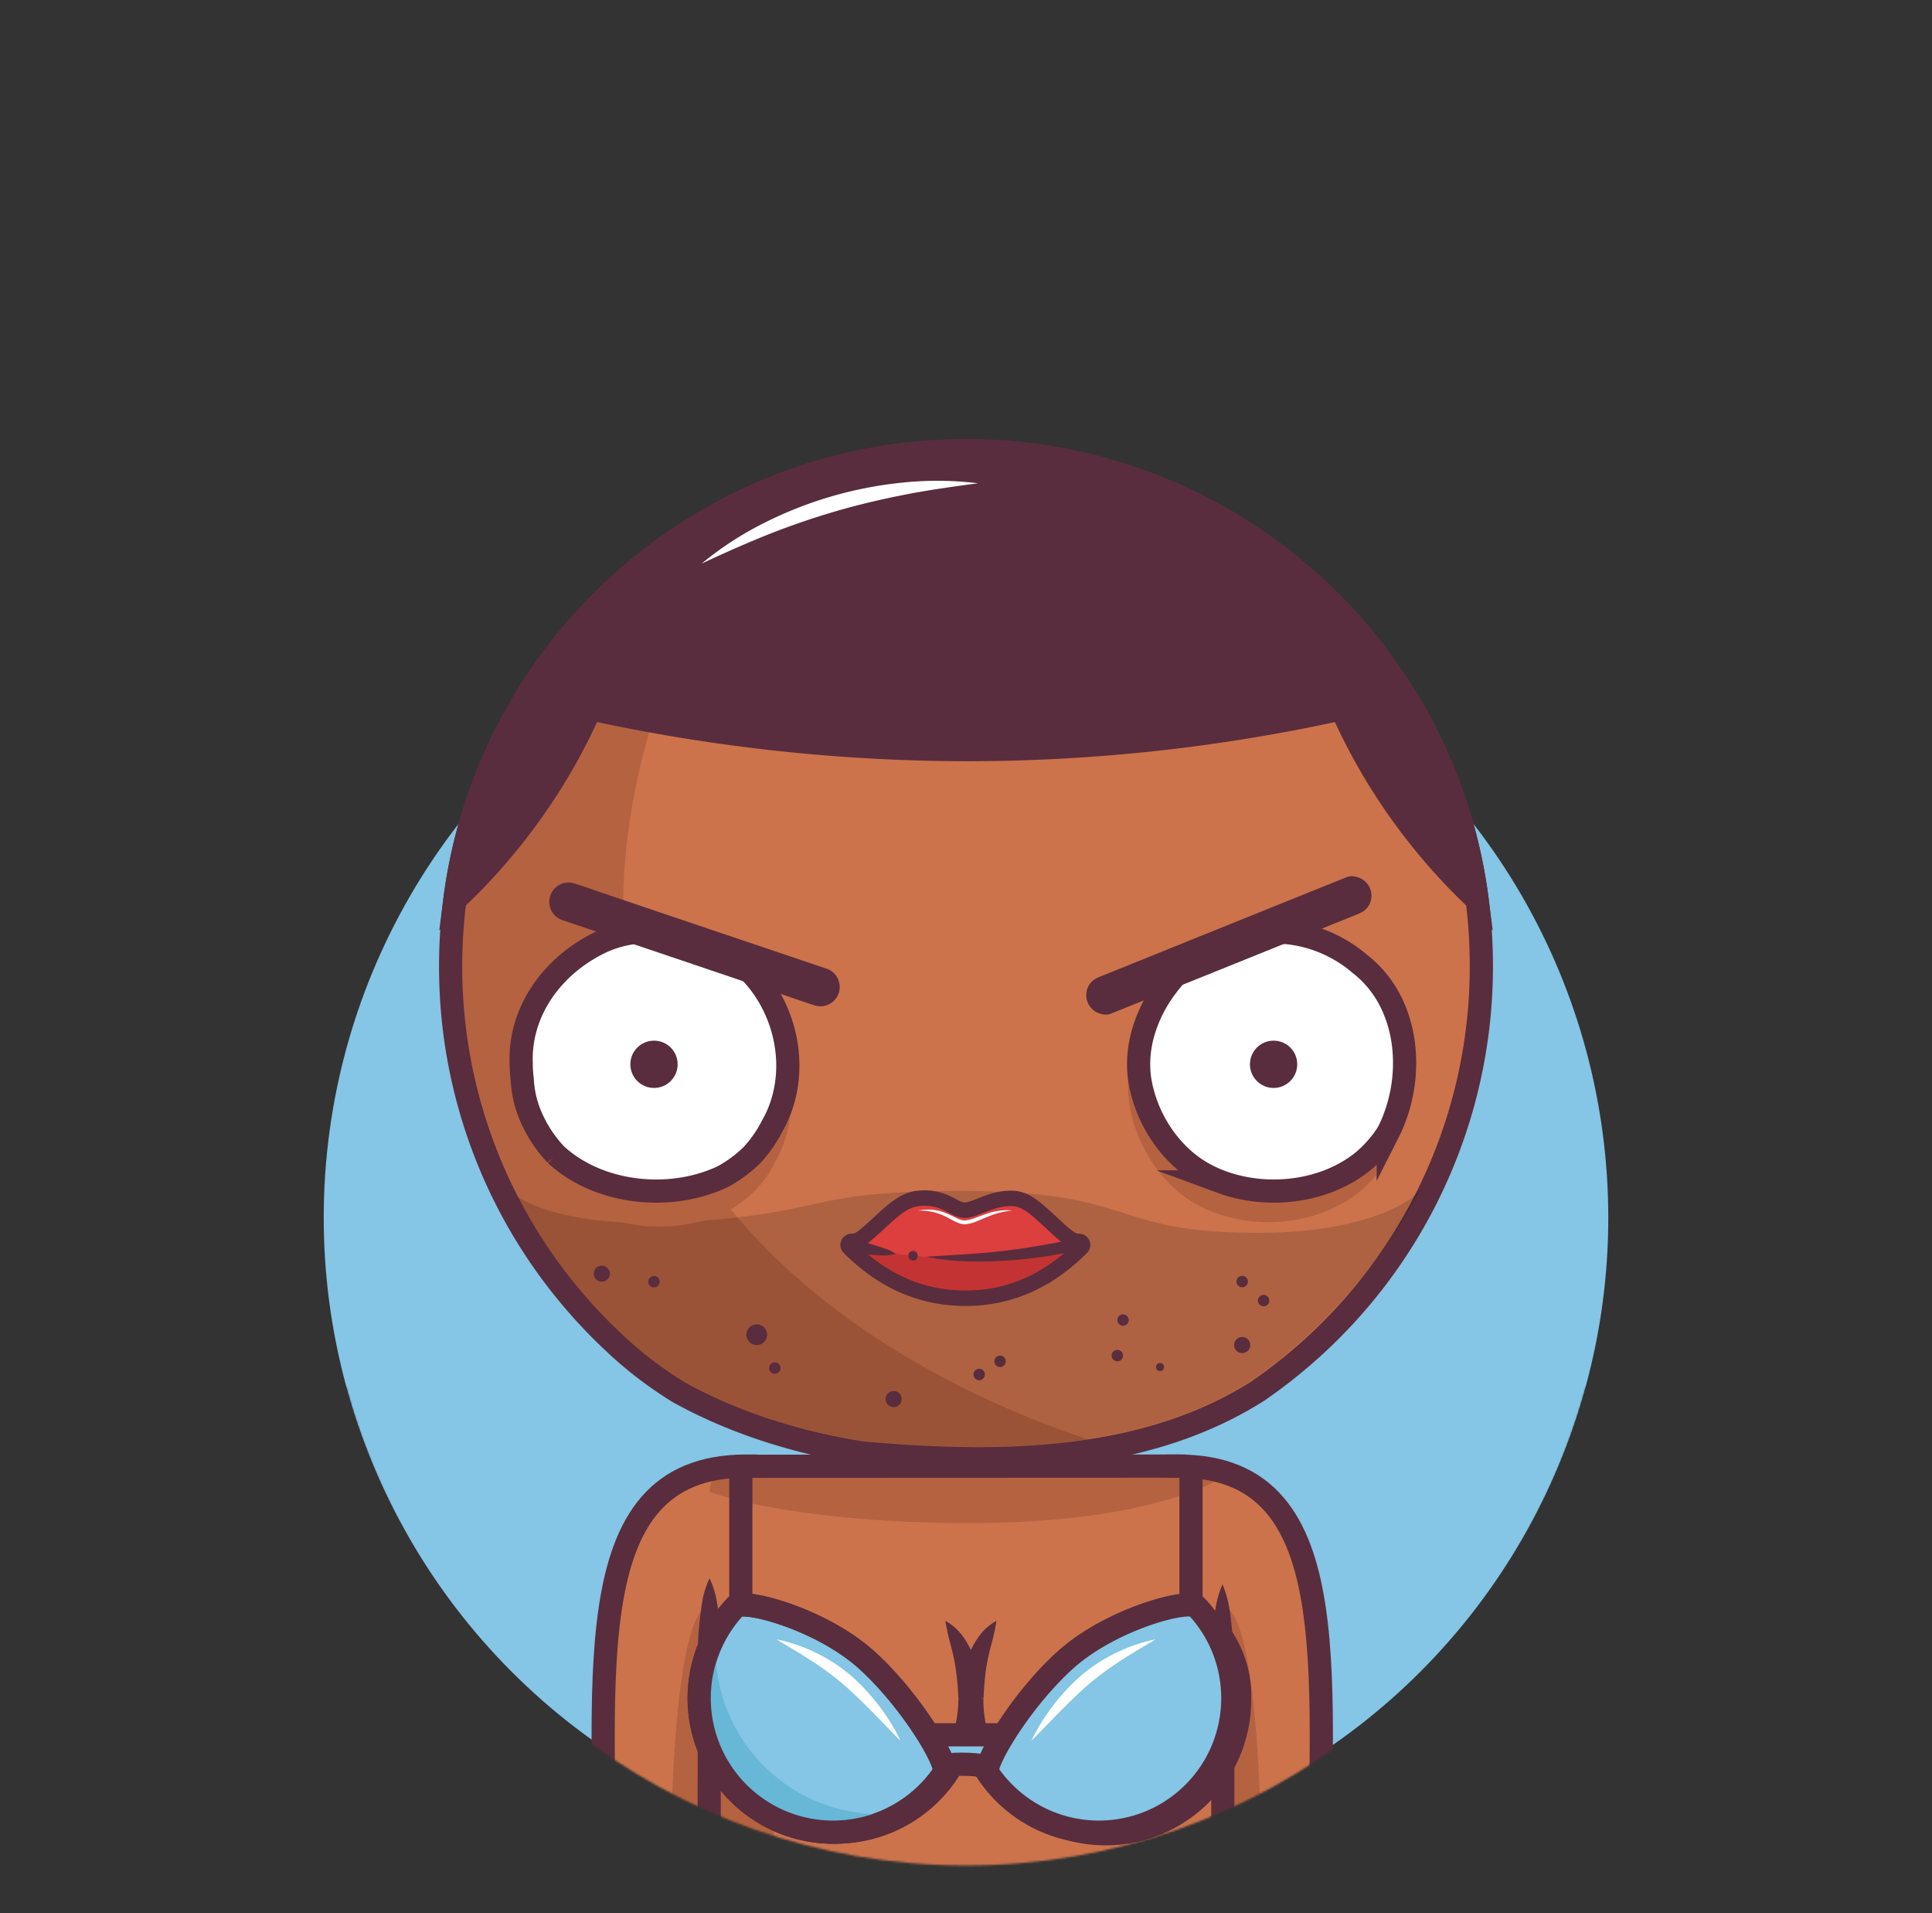 <svg xmlns="http://www.w3.org/2000/svg" viewBox="0 0 1000 990"><rect x="0" y="0" width="1000" height="990" fill="#333333" stroke="none"/><mask id="mask"><path d="M1000,0H0V718.31H179.2c38.38,142.38,167.45,247.1,320.8,247.1s282.42-104.72,320.8-247.1H1000Z" fill="white"></path></mask><g mask="url(#mask)"><circle cx="500" cy="630.16" r="332.442" fill="#85c5e5"></circle><path d="M610,758.72c90.76,0,72,114.24,72.87,241.28H610Z" fill="#CC734C"></path><path d="M632.74,831.87,610,870l11.38,130h31.76C653.91,819.73,632.74,831.87,632.74,831.87Z" fill="#B56241"></path><path d="M233.25,500c0-147.32,119.43-266.75,266.75-266.75S766.75,352.68,766.75,500A266.22,266.22,0,0,1,668.1,707.12q-8.21,6.68-16.94,12.69C591,758,515,758,446.39,751.89c-6.66-1-13.3-2.26-19.89-3.71-26.33-5.8-51.82-14.75-75.37-27.8Q342.4,715,334.2,708.76a199.59,199.59,0,0,1-15.8-13.38q-7.14-6.63-13.79-13.78A265.86,265.86,0,0,1,233.25,500Z" fill="#CC734C"></path><path d="M269.61,634.48c.7,1.2,1.39,2.4,2.11,3.58.43.72.88,1.42,1.33,2.14.66,1.07,1.32,2.14,2,3.19.48.76,1,1.5,1.46,2.24.66,1,1.32,2,2,3,.51.76,1,1.52,1.56,2.28.66,1,1.32,1.92,2,2.88.54.77,1.1,1.53,1.65,2.3s1.34,1.85,2,2.77,1.15,1.53,1.73,2.29,1.37,1.8,2.07,2.7,1.19,1.51,1.79,2.26,1.41,1.76,2.12,2.63,1.23,1.49,1.85,2.23,1.44,1.72,2.17,2.57,1.27,1.47,1.91,2.2l2.22,2.5c.65.73,1.31,1.44,2,2.16.86.94,1.73,1.87,2.6,2.79l1.21,1.28c1.29,1.34,2.59,2.68,3.91,4l.26.27c1.29,1.28,2.6,2.55,3.91,3.81l1.58,1.5c.95.89,1.9,1.78,2.86,2.66l1.16,1.06c1,.94,2.09,1.86,3.14,2.78q4.9,4.27,10,8.19,8.19,6.24,16.93,11.62c23.55,13,49,22,75.37,27.8,6.59,1.45,13.23,2.7,19.89,3.71,42.1,3.75,87,5.18,129.28-3.08C508.45,729,185.59,612.74,388.8,257.48h0c-2.72,1.25-5.4,2.54-8.06,3.88l-.59.29c-1.22.61-2.44,1.24-3.65,1.88l-1,.53c-3.76,2-7.48,4.07-11.13,6.23l-.9.53c-1.16.69-2.31,1.39-3.46,2.1l-.87.54q-5.36,3.35-10.55,6.93l-1.08.75c-1.09.76-2.16,1.52-3.23,2.29l-.66.47q-3.27,2.39-6.46,4.84l-.62.48c-1,.78-2,1.58-3,2.39l-1.17.94c-1,.81-2,1.62-3,2.45l0,0c-2.11,1.75-4.19,3.55-6.24,5.37l-1.14,1-2.69,2.45L318,305q-4.28,4-8.37,8.17l-1.38,1.41c-.79.82-1.58,1.64-2.36,2.47-.46.49-.92,1-1.37,1.48q-2.06,2.2-4.06,4.46c-.45.51-.91,1-1.36,1.54-.71.81-1.41,1.63-2.11,2.45l-1.51,1.79c-.68.81-1.36,1.62-2,2.44-.54.66-1.08,1.33-1.61,2-1.07,1.33-2.12,2.66-3.16,4-.54.7-1.08,1.4-1.61,2.11s-1.2,1.59-1.79,2.4-1.07,1.45-1.59,2.18-1.13,1.55-1.68,2.33q-1.42,2-2.8,4.05c-.5.73-1,1.48-1.49,2.22s-1.1,1.66-1.64,2.5l-1.49,2.31-1.68,2.71c-.43.69-.86,1.38-1.28,2.07-.89,1.46-1.75,2.93-2.61,4.4l-1.22,2.16c-.54.95-1.08,1.91-1.61,2.87-.4.73-.8,1.46-1.19,2.19-.64,1.19-1.27,2.39-1.9,3.59l-1.2,2.34c-.64,1.28-1.28,2.55-1.91,3.84-.33.69-.67,1.39-1,2.09-.52,1.09-1,2.19-1.53,3.29-.31.66-.61,1.32-.91,2q-1.11,2.47-2.17,5c-.22.52-.43,1.05-.65,1.57-.53,1.27-1.05,2.54-1.56,3.82-.27.67-.53,1.34-.79,2-.5,1.26-1,2.53-1.45,3.8-.21.55-.42,1.1-.62,1.65q-.94,2.63-1.85,5.26l-.56,1.7q-.66,2-1.29,4l-.6,1.91c-.47,1.54-.93,3.08-1.37,4.63-.1.33-.2.66-.29,1q-.78,2.76-1.5,5.54c-.16.59-.3,1.19-.45,1.78-.35,1.39-.69,2.78-1,4.18l-.42,1.75c-.43,1.9-.85,3.8-1.24,5.71l-.15.77q-.51,2.55-1,5.1c-.11.61-.21,1.21-.32,1.82-.26,1.49-.51,3-.74,4.5-.08.51-.17,1-.24,1.52-.3,1.95-.57,3.91-.83,5.88l-.15,1.3c-.2,1.59-.38,3.19-.55,4.79-.06.6-.13,1.2-.19,1.81-.16,1.68-.31,3.37-.45,5.06,0,.35-.06.69-.08,1q-.22,3-.39,6.05c0,.53,0,1.07-.07,1.6q-.1,2.36-.18,4.71c0,.59,0,1.18,0,1.77,0,2.05-.08,4.11-.08,6.17,0,0,0,.07,0,.1,0,2.22,0,4.42.08,6.62,0,.76.06,1.52.08,2.28.05,1.47.1,2.94.17,4.41,0,.89.11,1.77.16,2.66.08,1.33.15,2.66.25,4,.07,1,.16,1.89.24,2.83.11,1.26.21,2.52.34,3.77.09,1,.21,1.94.31,2.91.14,1.21.27,2.43.42,3.64.12,1,.26,2,.39,2.95.16,1.18.32,2.37.5,3.55.15,1,.31,2,.47,3,.18,1.16.37,2.33.57,3.49.18,1,.36,2,.55,3,.21,1.15.43,2.3.65,3.44s.41,2,.62,3c.24,1.14.48,2.27.74,3.4s.44,2,.68,2.93c.26,1.13.54,2.25.82,3.36s.49,1.95.74,2.91c.3,1.12.6,2.23.91,3.34.26,1,.53,1.92.81,2.87.32,1.11.65,2.21,1,3.31s.58,1.89.88,2.84.7,2.19,1.06,3.28.62,1.87.94,2.8c.38,1.09.76,2.18,1.15,3.27.33.91.65,1.83,1,2.74l1.24,3.27c.35.89.69,1.79,1,2.68.44,1.09.89,2.19,1.34,3.28.36.86.71,1.73,1.08,2.59.47,1.12,1,2.22,1.45,3.33.37.82.73,1.65,1.1,2.47.52,1.16,1.07,2.3,1.6,3.44l1.08,2.3c.61,1.26,1.24,2.5,1.87,3.75.32.63.62,1.27.95,1.9q2.88,5.61,6,11.07C268.88,633.26,269.25,633.87,269.61,634.48Z" fill="#B56241"></path><path d="M233.25,500c0-147.32,119.43-266.75,266.75-266.75S766.75,352.68,766.75,500A266.22,266.22,0,0,1,668.1,707.12q-8.21,6.68-16.94,12.69C591,758,515,758,446.39,751.89c-6.66-1-13.3-2.26-19.89-3.71-26.33-5.8-51.82-14.75-75.37-27.8Q342.4,715,334.2,708.76a199.59,199.59,0,0,1-15.8-13.38q-7.14-6.63-13.79-13.78A265.86,265.86,0,0,1,233.25,500Z" fill="none" stroke="#592d3d" stroke-miterlimit="10" stroke-width="12px"></path><path d="M386.12,758.72c-90.77,0-72,114.24-72.87,241.28h72.87Z" fill="#CC734C"></path><path d="M367.23,831.87,390,870l-11.39,130H346.88C346.07,819.73,367.23,831.87,367.23,831.87Z" fill="#B56241"></path><path d="M619.47,1070H380.53a13.28,13.28,0,0,1-13.27-13.28V772a13.28,13.28,0,0,1,13.27-13.28H613.76c13.09,0,19,7.66,19,19.88v278.08A13.28,13.28,0,0,1,619.47,1070Z" fill="#CC734C"></path><path d="M629.05,766.62a19.33,19.33,0,0,1-2.51-4,17.25,17.25,0,0,0-8.28-3.51,28.88,28.88,0,0,0-4.5-.34H380.53A13.28,13.28,0,0,0,367.26,772c29,10.42,83.29,16.24,132.74,16.24C563.06,788.24,604.38,778.89,629.05,766.62Z" fill="#B56241"></path><path d="M610,758.72c90.76,0,72,114.24,72.87,241.28H632.74" fill="none" stroke="#592d3d" stroke-linecap="square" stroke-miterlimit="10" stroke-width="12px"></path><path d="M386.12,758.72c-90.77,0-72,114.24-72.87,241.28h50.07" fill="none" stroke="#592d3d" stroke-linecap="square" stroke-miterlimit="10" stroke-width="12px"></path><path d="M380.53,758.82l233.23-.1" fill="none" stroke="#592d3d" stroke-miterlimit="10" stroke-width="12px"></path><path d="M380.53,1070H497.15C388,1070,396.24,838.82,367.26,838.82v217.86A13.28,13.28,0,0,0,380.53,1070Z" fill="#B56241"></path><path d="M361.26,860.85c-.19-3.67-.11-7.34.05-11s.47-7.35.86-11c.2-1.84.4-3.67.65-5.51s.49-3.67.85-5.51a44.18,44.18,0,0,1,3.59-11,44.18,44.18,0,0,1,3.59,11c.36,1.84.62,3.67.85,5.51s.45,3.67.65,5.51c.38,3.67.68,7.34.85,11s.25,7.34.06,11Z" fill="#592d3d"></path><path d="M632.74,870v8c.26,34,.26,69,0,102.75,0,2.87,0,5.72,0,8.53v67.41A13.28,13.28,0,0,1,619.47,1070H380.53a13.28,13.28,0,0,1-13.27-13.28V998.52c0-2.51,0-5.07,0-7.65-.25-34.87-.25-69.87,0-105.3V860.85" fill="none" stroke="#592d3d" stroke-miterlimit="10" stroke-width="12px"></path><path d="M626.74,870c-.19-4.17-.1-8.35.06-12.53s.47-8.35.85-12.53c.2-2.09.41-4.18.65-6.27s.49-4.17.85-6.26a55.09,55.09,0,0,1,3.59-12.53,55.09,55.09,0,0,1,3.59,12.53c.36,2.09.62,4.18.85,6.26s.45,4.18.65,6.27c.38,4.18.69,8.35.85,12.53s.25,8.36.06,12.53Z" fill="#592d3d"></path><path d="M502.07,878.86A69.31,69.31,0,1,1,371,847.39" fill="none" stroke="#592d3d" stroke-miterlimit="10" stroke-width="12px"></path><path d="M371,847.39a69.68,69.68,0,0,1,15-19.67" fill="#CC734C"></path><path d="M365.65,844.66a27,27,0,0,1,3.38-5.84,37.22,37.22,0,0,1,4.53-5c.84-.76,1.69-1.5,2.58-2.19a21.1,21.1,0,0,1,2.81-1.92,15,15,0,0,1,7-2,25,25,0,0,1-1.75,6.81c-.39,1-.83,1.88-1.29,2.77l-1.3,2.67c-.85,1.76-1.69,3.49-2.55,5.19a54.51,54.51,0,0,1-2.76,5Z" fill="#592d3d"></path><path d="M489.33,838.82a69,69,0,0,1,12.74,40" fill="#CC734C"></path><path d="M489.33,838.82a26.55,26.55,0,0,1,8.69,7.55,38.8,38.8,0,0,1,3.1,4.79c.93,1.67,1.77,3.39,2.55,5.15a55.12,55.12,0,0,1,3.46,11,48,48,0,0,1,.94,11.53h-12c-.19-3.25-.36-6.48-.7-9.73s-.77-6.48-1.4-9.74l-.5-2.44-.58-2.45c-.42-1.63-.87-3.26-1.29-4.93A104.17,104.17,0,0,1,489.33,838.82Z" fill="#592d3d"></path><path d="M641.65,878.86a69.14,69.14,0,0,0-21.94-50.6" fill="#CC734C"></path><path d="M635.65,878.86A107,107,0,0,0,634.39,866a81.92,81.92,0,0,0-3.12-12.67c-.34-1-.74-2.07-1.11-3.11s-.84-2.05-1.25-3.09-.94-2-1.38-3.05l-1.46-3c-2-4.1-4.17-8.19-6.36-12.75a35.76,35.76,0,0,1,12.22,8.61c.83.94,1.7,1.86,2.47,2.85s1.54,2,2.25,3,1.43,2.09,2.07,3.18,1.31,2.18,1.88,3.32A62.19,62.19,0,0,1,646,863.58a56.6,56.6,0,0,1,1.62,15.28Z" fill="#592d3d"></path><path d="M503,878.86a69.31,69.31,0,1,0,138.61,0" fill="none" stroke="#592d3d" stroke-miterlimit="10" stroke-width="12px"></path><path d="M515.77,838.82a69,69,0,0,0-12.73,40" fill="#CC734C"></path><path d="M515.77,838.82a104.17,104.17,0,0,1-2.27,10.75c-.42,1.67-.87,3.3-1.29,4.93l-.57,2.45-.5,2.44c-.63,3.26-1.09,6.5-1.41,9.74s-.5,6.48-.69,9.73H497a47,47,0,0,1,.94-11.53,54.48,54.48,0,0,1,3.46-11c.77-1.76,1.61-3.48,2.54-5.15a40,40,0,0,1,3.1-4.79A26.66,26.66,0,0,1,515.77,838.82Z" fill="#592d3d"></path><line x1="383.44" y1="837.55" x2="383.44" y2="758.72" fill="none" stroke="#592d3d" stroke-miterlimit="10" stroke-width="12px"></line><line x1="616.46" y1="837.55" x2="616.46" y2="758.72" fill="none" stroke="#592d3d" stroke-miterlimit="10" stroke-width="12px"></line><path d="M470.5,897.78h53.9v19.7c-17.74-6.05-35.71-5.9-53.9,0Z" fill="#85c5e5" stroke="#592d3d" stroke-miterlimit="10" stroke-width="12px"></path><path d="M638.1,878.86a69.06,69.06,0,0,0-18.63-47.28c-4.22-4.52-44.27,6.19-67.81,27.26-23.11,20.69-43.23,54.49-40.35,58.75A69.31,69.31,0,0,0,638.1,878.86Z" fill="#85c5e5" stroke="#592d3d" stroke-miterlimit="10" stroke-width="12px"></path><path d="M598.11,848.39c-6.12,3.67-12.15,7.18-18,11a154.79,154.79,0,0,0-16.53,12.18c-5.15,4.46-10.11,9.32-15,14.26s-9.69,10-14.75,15.07a100,100,0,0,1,11.18-18.17A106.06,106.06,0,0,1,559.72,867a84.36,84.36,0,0,1,18.14-11.73A83.45,83.45,0,0,1,598.11,848.39Z" fill="#ffffff"></path><path d="M361.9,878.86a69.06,69.06,0,0,1,18.63-47.28c4.22-4.52,44.27,6.19,67.81,27.26,23.11,20.69,43.23,54.49,40.35,58.75A69.31,69.31,0,0,1,361.9,878.86Z" fill="#85c5e5" stroke="#592d3d" stroke-miterlimit="10" stroke-width="12px"></path><path d="M455.75,938.92a85.36,85.36,0,0,1-85.36-85.36,86.38,86.38,0,0,1,.44-8.71,69.31,69.31,0,0,0,96.31,93.29A85.67,85.67,0,0,1,455.75,938.92Z" fill="#67B7D6"></path><path d="M361.9,878.86a69.06,69.06,0,0,1,18.63-47.28c4.22-4.52,44.27,6.19,67.81,27.26,23.11,20.69,43.23,54.49,40.35,58.75A69.31,69.31,0,0,1,361.9,878.86Z" fill="none" stroke="#592d3d" stroke-miterlimit="10" stroke-width="12px"></path><path d="M401.89,848.39a83.45,83.45,0,0,1,20.25,6.87A84.36,84.36,0,0,1,440.28,867a106.06,106.06,0,0,1,14.65,15.71,100,100,0,0,1,11.18,18.17c-5.06-5-9.84-10.13-14.75-15.07s-9.84-9.8-15-14.26a154.79,154.79,0,0,0-16.53-12.18C414,855.57,408,852.06,401.89,848.39Z" fill="#ffffff"></path><path d="M664.05,702.32c28.31-23,54.41-54.72,70.68-86.1-.06-.1-3.49,3.38-3.55,3.28S710.11,638.28,649.66,638c-76.3-.31-60.54-21.68-152.51-21.68-81.42,0-68.49,11.89-145.15,16.15-62.09,3.45-83.62-13-83.62-13l-.2.33a261.18,261.18,0,0,0,40.56,57.53c4.32,4.65,8.86,9.18,13.48,13.48a193.3,193.3,0,0,0,15.35,13c5.18,3.95,10.67,7.72,16.33,11.21,21.71,12,46.48,21.14,73.63,27.13,6.49,1.43,13,2.64,19.31,3.6,65.81,5.85,141.08,6.7,200.74-31.12C653.21,710.78,658.75,706.63,664.05,702.32Z" opacity="0.15"></path><circle cx="311.51" cy="659.14" r="4.18" fill="#592d3d"></circle><circle cx="338.51" cy="663.32" r="2.96" fill="#592d3d"></circle><circle cx="401.05" cy="707.98" r="2.96" fill="#592d3d"></circle><circle cx="506.83" cy="711.31" r="2.96" fill="#592d3d"></circle><circle cx="517.63" cy="704.5" r="2.96" fill="#592d3d"></circle><circle cx="578.33" cy="701.54" r="2.96" fill="#592d3d"></circle><circle cx="581.29" cy="683.15" r="2.96" fill="#592d3d"></circle><circle cx="391.69" cy="690.72" r="5.37" fill="#592d3d"></circle><circle cx="600.44" cy="707.45" r="2.09" fill="#592d3d"></circle><circle cx="642.96" cy="696.08" r="4.18" fill="#592d3d"></circle><circle cx="462.56" cy="724.04" r="4.18" fill="#592d3d"></circle><circle cx="642.96" cy="663.22" r="2.96" fill="#592d3d"></circle><circle cx="654.05" cy="673.06" r="2.96" fill="#592d3d"></circle><path d="M271.4,568.53c-1-28.36,18-52.36,43.28-63.56a62.37,62.37,0,0,1,8.16-2.7A70,70,0,0,1,365.05,505a71.67,71.67,0,0,1,8.93,4.16c29.53,15.89,42.79,53.25,31.36,83.46a61.68,61.68,0,0,1-4.18,8.82,54.68,54.68,0,0,1-17.51,20.83,69.25,69.25,0,0,1-7.85,5c-27.38,13-64.38,9-86.45-11.4a68.39,68.39,0,0,1-6.11-7.47,64.89,64.89,0,0,1-5.57-9.5A55.78,55.78,0,0,1,272,577.1,75.67,75.67,0,0,1,271.4,568.53Z" fill="#B56241"></path><path d="M269.77,550.18c-1-28.36,18-52.36,43.28-63.56a62.23,62.23,0,0,1,8.15-2.7,70,70,0,0,1,42.22,2.68,71.54,71.54,0,0,1,8.92,4.16c29.53,15.89,42.79,53.26,31.36,83.46a59.6,59.6,0,0,1-4.18,8.82,63.85,63.85,0,0,1-4.71,7.8,64.78,64.78,0,0,1-5.68,7,63.08,63.08,0,0,1-7.12,6.07,68.37,68.37,0,0,1-7.85,5c-27.38,13-64.38,9-86.44-11.39a68.28,68.28,0,0,1-6.11-7.48,65,65,0,0,1-5.58-9.5,55.59,55.59,0,0,1-5.71-21.73A71.3,71.3,0,0,1,269.77,550.18Z" fill="#ffffff" stroke="#592d3d" stroke-miterlimit="10" stroke-width="12px"></path><circle cx="338.51" cy="550.79" r="12.24" fill="#592d3d"></circle><path d="M583.89,560.47c.43-15.13,6.67-30.09,15.1-41.33a72.82,72.82,0,0,1,7.12-8.53,69.73,69.73,0,0,1,90.17-8.95,73.27,73.27,0,0,1,6.53,5.13c27,21.45,30.12,63.14,15.32,93.23a62.31,62.31,0,0,1-4.78,6.86,72.09,72.09,0,0,1-7.58,8.13c-20.27,17.83-51.81,22.13-77.41,12.42a71.34,71.34,0,0,1-10.55-5c-17.9-10.78-30.37-31.09-33.43-52.23A62.93,62.93,0,0,1,583.89,560.47Z" fill="#B56241"></path><path d="M589.38,549c.42-14.15,6.42-28.15,14.52-38.66a70.56,70.56,0,0,1,6.86-8A68.55,68.55,0,0,1,697.53,494a69.81,69.81,0,0,1,6.28,4.79c26,20.07,29,59.07,14.74,87.22a56.5,56.5,0,0,1-4.6,6.42,68.91,68.91,0,0,1-7.29,7.6c-19.51,16.68-49.86,20.71-74.49,11.62A68.79,68.79,0,0,1,622,606.9c-17.22-10.08-29.22-29.08-32.17-48.85A56.34,56.34,0,0,1,589.38,549Z" fill="#ffffff" stroke="#592d3d" stroke-miterlimit="10" stroke-width="12px"></path><circle cx="659.21" cy="550.79" r="12.24" fill="#592d3d"></circle><path d="M558.55,642.44c-3.63,0-5.35-1.31-15.58-10.79-7.49-6.93-12.63-10.36-18.91-11.46-7.83-1.37-15.83-.88-24.36,7.68-8.53-8.56-16.52-9-24.36-7.68-6.28,1.1-11.42,4.53-18.91,11.46-10.23,9.48-11.95,10.79-15.58,10.79a1.84,1.84,0,0,0-1.3,3.14q26.25,26.25,60.15,26.28t60.15-26.28A1.84,1.84,0,0,0,558.55,642.44Z" fill="#DD3E3E"></path><path d="M559.57,645.84l-.55-2.21c-70.56,16.12-118.17.53-118.17.53l-1.77-.31a1.82,1.82,0,0,0,.47,1.73q26.25,26.25,60.15,26.28Q533.38,671.86,559.57,645.84Z" fill="#C43333"></path><path d="M479.28,650.39c13.45-.94,26.69-1.44,39.89-3,6.59-.76,13.15-1.74,19.67-2.86s13-2.41,19.51-3.8l1.34,5.85q-9.87,2.34-19.92,3.81t-20.16,2.06c-6.75.37-13.5.54-20.25.27A127.84,127.84,0,0,1,479.28,650.39Z" fill="#592d3d"></path><path d="M441.79,641.31c1.69.43,3.57,1,5.38,1.48s3.65,1.08,5.49,1.63,3.68,1.1,5.52,1.77a27.06,27.06,0,0,1,5.46,2.64,22.06,22.06,0,0,1-6.05.9c-2,0-3.95-.16-5.93-.32s-3.93-.47-5.88-.85a38.82,38.82,0,0,1-5.86-1.55Z" fill="#592d3d"></path><path d="M558.55,642.44c-3.63,0-5.35-1.31-15.58-10.79-7.49-6.93-12.53-11.29-18.91-11.46-11.21-.3-19.15,6.12-24.76,6.12s-10.45-7.53-24-6.12c-6.34.66-11.42,4.53-18.91,11.46-10.23,9.48-11.95,10.79-15.58,10.79a1.84,1.84,0,0,0-1.3,3.14q26.25,26.25,60.15,26.28t60.15-26.28A1.84,1.84,0,0,0,558.55,642.44Z" fill="none" stroke="#592d3d" stroke-miterlimit="10" stroke-width="8px"></path><path d="M524.06,626.48a41.49,41.49,0,0,0-12.19,2.94c-1.94.77-3.87,1.6-5.85,2.42a20.2,20.2,0,0,1-6.42,1.74,8.92,8.92,0,0,1-3.47-.64,24,24,0,0,1-3-1.4,59.7,59.7,0,0,0-5.58-2.83,27.56,27.56,0,0,0-5.94-1.73,38.5,38.5,0,0,0-6.29-.5,26.31,26.31,0,0,1,6.4-.48,24.54,24.54,0,0,1,6.38,1.25,46,46,0,0,1,5.9,2.6c1.87.94,3.71,1.83,5.52,1.74a19.76,19.76,0,0,0,5.8-1.51c2-.71,4-1.51,6-2.13A30,30,0,0,1,524.06,626.48Z" fill="#ffffff"></path><path d="M472.62,652.36c3.22,0,3.23-5,0-5s-3.22,5,0,5Z" fill="#592d3d"></path><path d="M500,233.25c-135.7,0-247.73,101.33-264.56,232.45a307.11,307.11,0,0,0,70.16-98.91A919.45,919.45,0,0,0,500,387.94a899.57,899.57,0,0,0,194.4-21.15,307.11,307.11,0,0,0,70.16,98.91C747.73,334.58,635.7,233.25,500,233.25Z" fill="#592d3d"></path><path d="M305.6,366.79q15.94,3.45,32.07,6.35c10.61-35.4,27.23-73.88,51.13-115.66h0c-1.33.62-2.66,1.24-4,1.87l-.17.08c-1.31.63-2.62,1.27-3.92,1.93l-.59.29c-1.22.61-2.44,1.24-3.65,1.88l-1,.53c-3.76,2-7.48,4.07-11.13,6.23l-.8.47-.14.09q-1.73,1-3.42,2.07l-.87.54q-5.36,3.35-10.55,6.93l-1.08.75c-1,.71-2,1.42-3,2.14l-.71.52-.15.1q-3.27,2.39-6.46,4.84l-.62.48c-1,.78-2,1.58-3,2.39l-1.17.94-2.41,2-.78.65c-2.05,1.71-4.06,3.45-6.06,5.22l-1.14,1-2.69,2.45L318,305q-4.28,4-8.37,8.17l-1,1c-.22.22-.43.44-.64.67-.7.72-1.39,1.44-2.08,2.17-.46.49-.92,1-1.37,1.48q-2.06,2.2-4.06,4.46l-.48.55c-.31.35-.63.7-.94,1.06L297,327c-.11.14-.22.27-.34.4l-1.2,1.43c-.61.72-1.21,1.45-1.81,2.18-.39.47-.78,1-1.17,1.44l-.66.82q-1.59,2-3.13,4l-.07.09c-.53.68-1.05,1.36-1.57,2.05-.4.52-.79,1.05-1.17,1.57l-1,1.33-1.22,1.68-1,1.35-1.41,2c-.57.81-1.13,1.62-1.69,2.44s-1.11,1.64-1.65,2.46l-.25.36-1.52,2.31-1.74,2.72c-.52.83-1,1.66-1.55,2.49h0c-.57.92-1.14,1.84-1.7,2.77s-1,1.68-1.48,2.52-.92,1.56-1.36,2.34l-.57,1-1.13,2c-.42.77-.85,1.53-1.26,2.3-.14.25-.28.5-.41.75-.42.78-.84,1.57-1.25,2.36s-.68,1.29-1,1.94l-.84,1.63-.93,1.88c-.39.78-.78,1.55-1.16,2.34l-.82,1.71-.3.65c-.44.92-.87,1.85-1.3,2.78l-.72,1.59c-.41.91-.81,1.83-1.21,2.75l-1,2.34c-.45,1.07-.88,2.14-1.32,3.21-.32.77-.63,1.53-.94,2.3-.11.26-.21.53-.31.8-.35.88-.69,1.77-1,2.66s-.61,1.57-.9,2.36l-.16.43c-.38,1-.74,2-1.1,3.06s-.64,1.79-1,2.69c-.37,1.08-.73,2.15-1.08,3.23-.3.91-.6,1.82-.89,2.73-.35,1.09-.68,2.17-1,3.26-.28.92-.55,1.84-.82,2.77-.32,1.09-.64,2.19-.94,3.29-.26.92-.51,1.85-.75,2.78-.3,1.11-.59,2.22-.87,3.34-.24.92-.46,1.86-.68,2.79-.27,1.12-.54,2.25-.8,3.37-.21.93-.41,1.87-.61,2.8-.24,1.14-.49,2.29-.73,3.44-.18.91-.35,1.82-.52,2.74s-.39,2-.57,3l-.18,1-.33,2c-.18,1.09-.37,2.19-.54,3.29,0,.21-.07.42-.1.63q-.45,3-.84,6A307.11,307.11,0,0,0,305.6,366.79Z" fill="#592d3d"></path><path d="M500,233.25c-135.7,0-247.73,101.33-264.56,232.45a307.11,307.11,0,0,0,70.16-98.91A919.45,919.45,0,0,0,500,387.94a899.57,899.57,0,0,0,194.4-21.15,307.11,307.11,0,0,0,70.16,98.91C747.73,334.58,635.7,233.25,500,233.25Z" fill="none" stroke="#592d3d" stroke-miterlimit="10" stroke-width="12px"></path><path d="M506.21,250.1c-12.57,1.68-24.94,3.38-37.16,5.76s-24.29,5.18-36.18,8.64-23.62,7.48-35.18,12.07-22.95,9.73-34.46,15.05a170,170,0,0,1,31.87-20.78,204.11,204.11,0,0,1,73.07-21.19A172.76,172.76,0,0,1,506.21,250.1Z" fill="#ffffff"></path><path d="M427.29,501.13l-13-4.39-31.2-10.54-37.6-12.71-32.49-11c-5.27-1.78-10.51-3.68-15.81-5.34l-.22-.08a10,10,0,0,0-5.32,19.29l13,4.39,31.2,10.54,37.6,12.7,32.49,11c5.26,1.78,10.5,3.67,15.81,5.34l.22.08a10,10,0,0,0,5.32-19.29Z" fill="#592d3d"></path><path d="M697.18,453.9,684.46,459l-30.54,12.31-36.81,14.84L585.3,499q-7.74,3.12-15.47,6.24l-.22.08c-2.51,1-4.56,2.17-6,4.6a10.18,10.18,0,0,0-1,7.71,10.06,10.06,0,0,0,4.6,6c2.22,1.18,5.26,2,7.7,1l12.73-5.13,30.54-12.31L655,492.33l31.81-12.82c5.15-2.08,10.32-4.15,15.47-6.24l.22-.09c2.51-1,4.56-2.17,6-4.59a10,10,0,0,0-3.59-13.69c-2.22-1.17-5.27-2-7.71-1Z" fill="#592d3d"></path></g></svg>